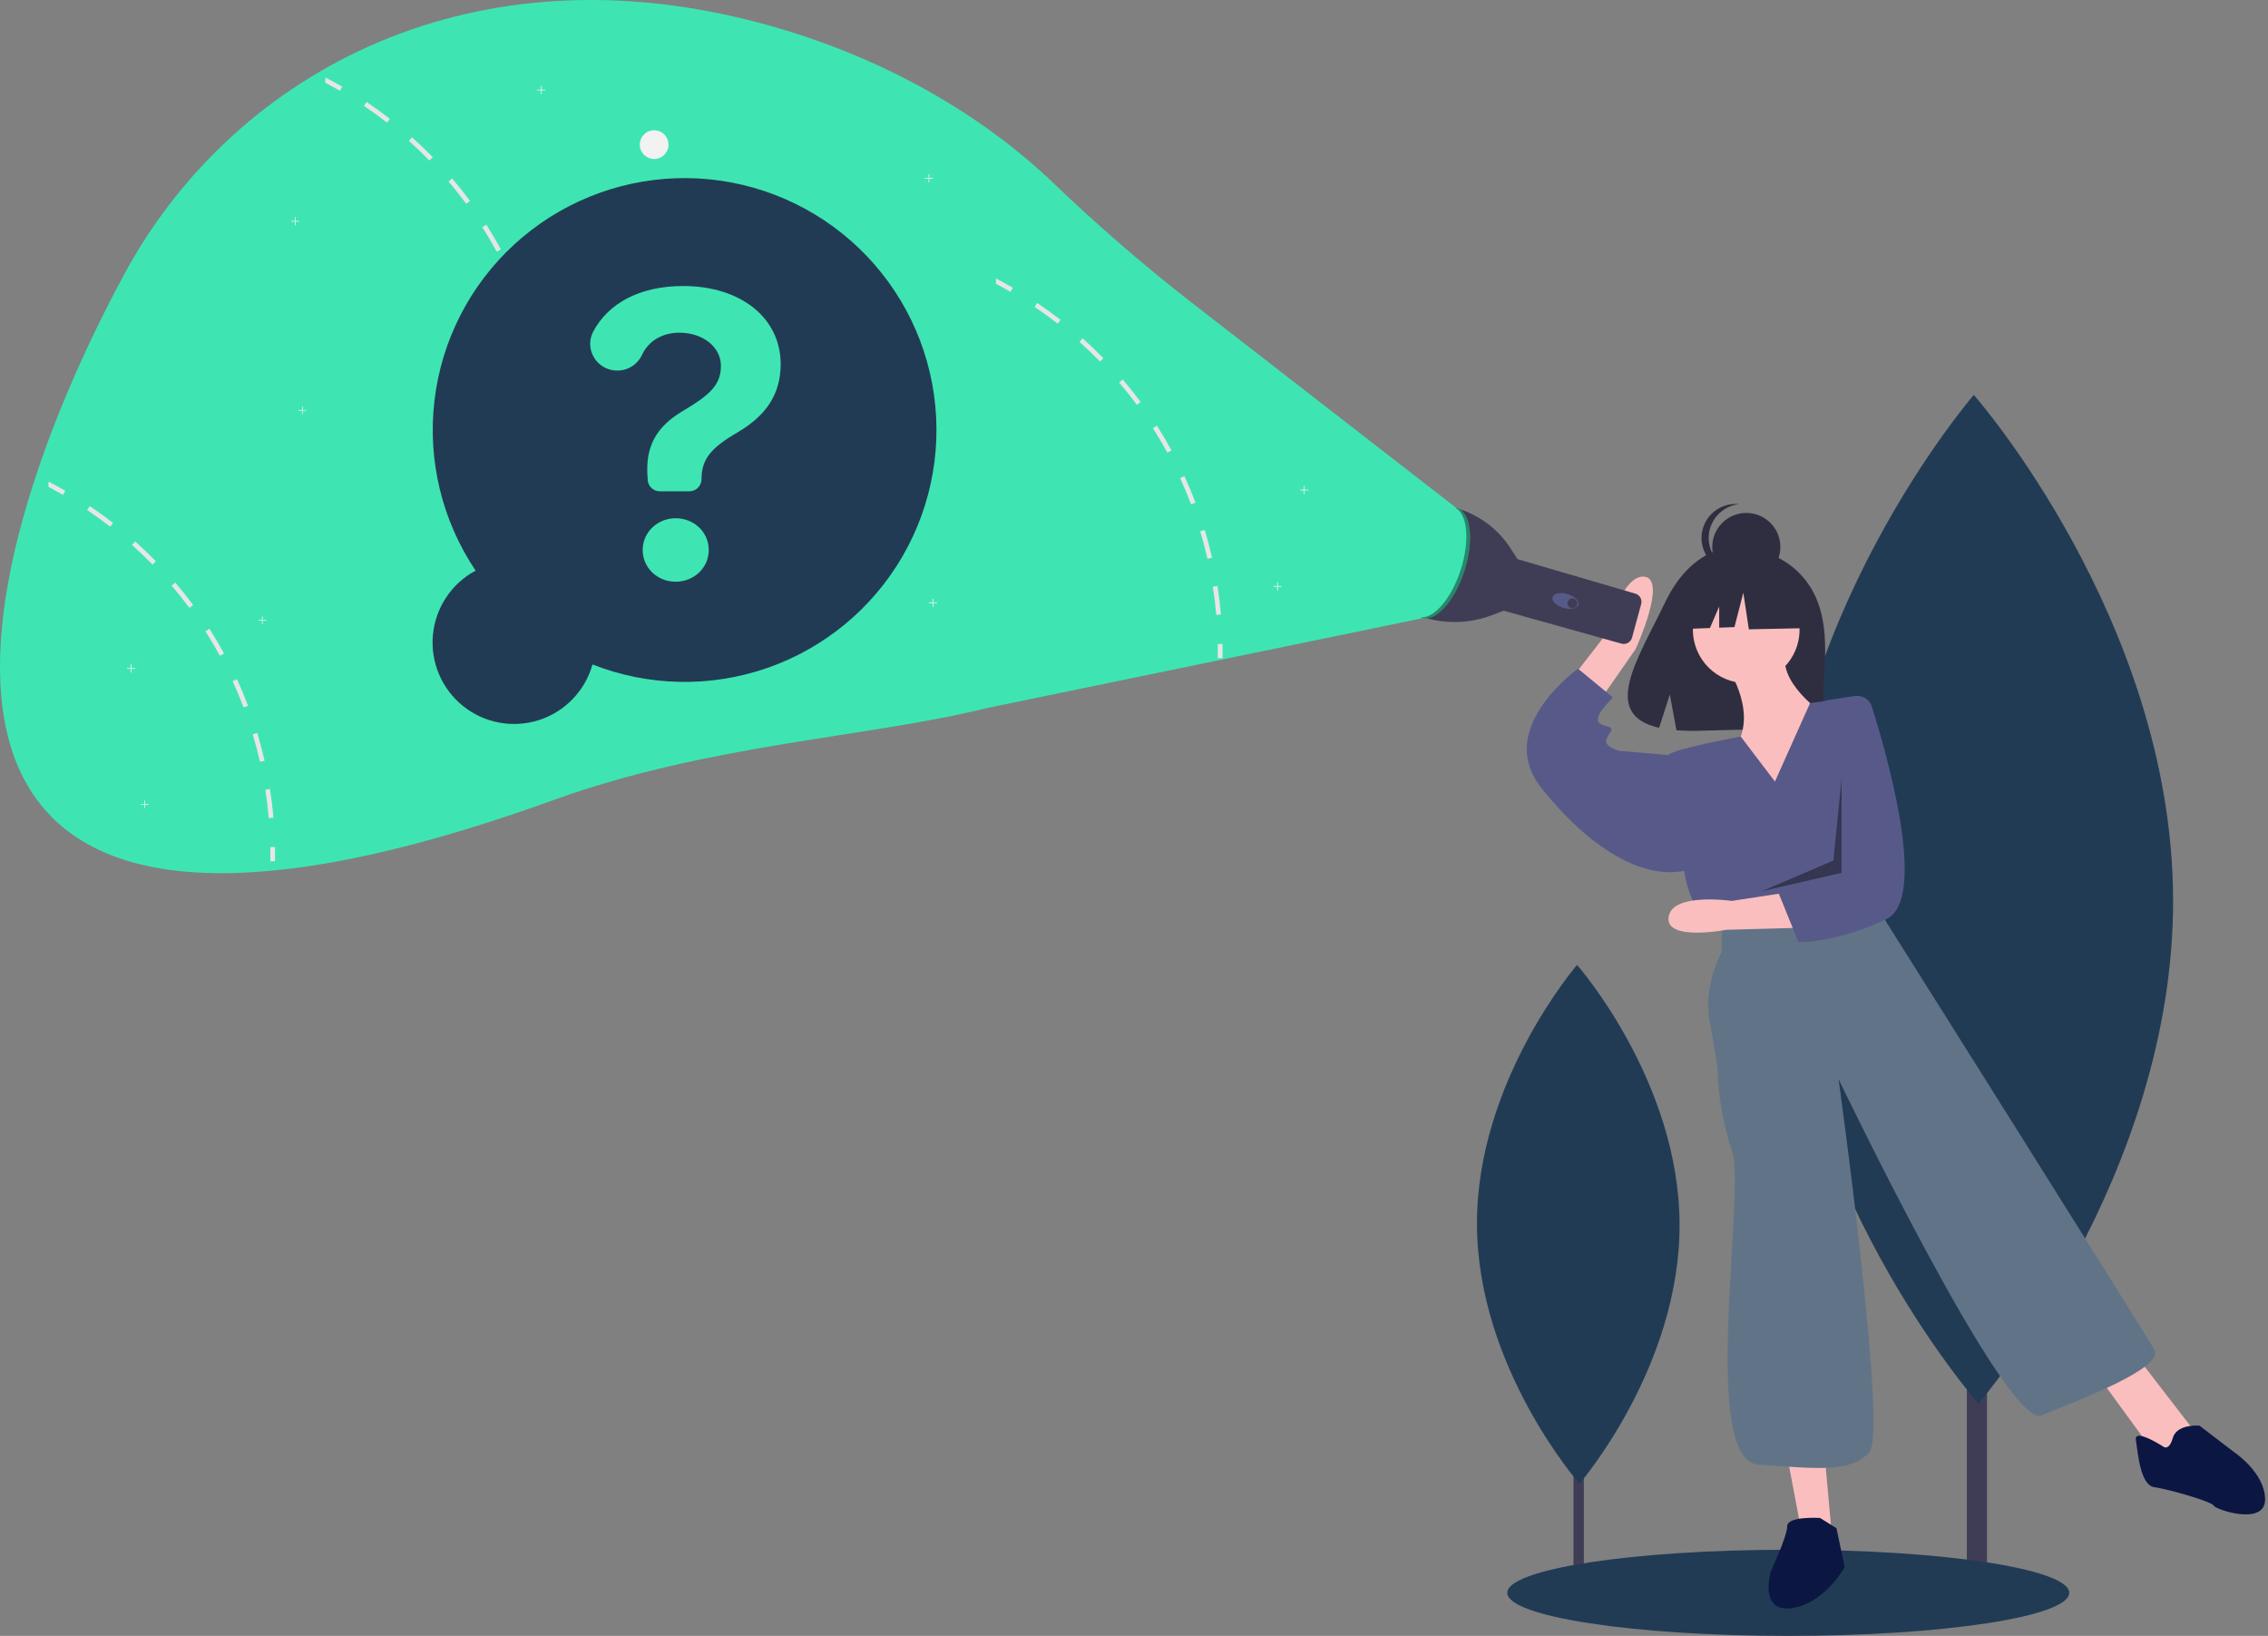 <svg width="208" height="150" viewBox="0 0 208 150" fill="none" xmlns="http://www.w3.org/2000/svg">
<rect x="0" y="0" width="208" height="150" fill="#808080" stroke="none"/>
<g clip-path="url(#clip0)">
<path d="M182.231 73.064H180.382V146.105H182.231V73.064Z" fill="#3F3D56"/>
<path d="M199.297 82.372C199.414 107.913 181.445 128.701 181.445 128.701C181.445 128.701 163.285 108.08 163.167 82.539C163.049 56.998 181.019 36.21 181.019 36.21C181.019 36.21 199.179 56.831 199.297 82.372Z" fill="#223B55"/>
<path d="M145.257 107.431H144.306V144.998H145.257V107.431Z" fill="#3F3D56"/>
<path d="M154.035 112.218C154.095 125.355 144.853 136.047 144.853 136.047C144.853 136.047 135.513 125.44 135.453 112.304C135.392 99.168 144.634 88.476 144.634 88.476C144.634 88.476 153.974 99.082 154.035 112.218Z" fill="#223B55"/>
<path d="M164.004 150C178.235 150 189.771 148.232 189.771 146.05C189.771 143.869 178.235 142.1 164.004 142.1C149.772 142.1 138.236 143.869 138.236 146.05C138.236 148.232 149.772 150 164.004 150Z" fill="#223B55"/>
<path d="M166.129 53.995C163.946 50.307 159.627 50.135 159.627 50.135C159.627 50.135 155.418 49.597 152.718 55.215C150.202 60.451 146.729 65.507 152.159 66.733L153.14 63.68L153.747 66.96C154.521 67.016 155.296 67.029 156.071 67C161.886 66.812 167.425 67.055 167.246 64.968C167.009 62.194 168.229 57.545 166.129 53.995Z" fill="#2F2E41"/>
<path d="M158.267 60.942C158.267 60.942 161.088 64.892 159.395 68.089C157.703 71.287 163.345 74.672 163.345 74.672L167.483 65.644C167.483 65.644 162.593 62.447 163.91 59.438L158.267 60.942Z" fill="#FBBEBE"/>
<path d="M160.148 62.635C162.849 62.635 165.038 60.446 165.038 57.745C165.038 55.044 162.849 52.855 160.148 52.855C157.447 52.855 155.258 55.044 155.258 57.745C155.258 60.446 157.447 62.635 160.148 62.635Z" fill="#FBBEBE"/>
<path d="M143.224 63.398L147.311 58.125C147.311 58.125 148.75 52.598 150.834 52.878C152.918 53.159 150.011 59.506 150.011 59.506L145.95 65.343L143.224 63.398Z" fill="#FBBEBE"/>
<path d="M163.91 133.543L165.226 140.502L168.047 141.254L167.295 132.978L163.91 133.543Z" fill="#FBBEBE"/>
<path d="M192.31 126.019L197.389 132.978L199.458 133.919L201.15 131.098L196.072 124.515L192.31 126.019Z" fill="#FBBEBE"/>
<path d="M162.781 71.663L159.644 67.533C159.644 67.533 153.565 68.654 153.001 69.218C152.436 69.782 154.505 80.127 154.505 80.127C154.505 80.127 154.881 82.948 156.574 84.453L158.267 85.581L172.185 82.76L172.709 76.567C172.899 74.311 172.616 72.041 171.879 69.901C171.141 67.761 169.964 65.798 168.423 64.14L166.002 64.471L162.781 71.663Z" fill="#575A89"/>
<path d="M153.753 69.594L152.812 69.218L148.487 68.842C148.487 68.842 146.982 68.466 147.358 67.713C147.734 66.961 148.11 66.773 147.358 66.585C146.606 66.397 146.418 66.209 146.606 65.644C146.794 65.08 147.922 63.952 147.922 63.952L144.725 61.318C144.725 61.318 144.552 61.441 144.272 61.667C142.685 62.953 137.661 67.59 141.339 72.227C145.665 77.682 150.744 80.879 154.881 79.751L153.753 69.594Z" fill="#575A89"/>
<path d="M157.891 84.641V87.274C157.891 87.274 156.198 90.471 156.762 93.481C157.327 96.49 157.515 97.995 157.515 97.995C157.576 100.554 158.02 103.09 158.831 105.518C160.148 109.28 155.822 133.919 161.276 134.295C166.731 134.671 169.74 135.047 171.433 133.166C173.126 131.286 168.612 98.935 168.612 98.935C168.612 98.935 184.034 131.098 187.232 129.781C190.429 128.464 198.517 125.455 197.577 123.762C196.636 122.069 172.937 84.453 172.937 84.453L172.185 82.76L157.891 84.641Z" fill="#617487"/>
<path d="M166.919 139.185C166.919 139.185 163.909 138.997 163.909 139.937C163.909 140.878 162.405 144.075 162.405 144.075C162.405 144.075 161.276 147.837 164.286 147.461C167.295 147.085 169.176 143.699 169.176 143.699L168.423 140.126L166.919 139.185Z" fill="#0B1642"/>
<path d="M198.329 132.602C198.329 132.602 195.696 130.909 195.884 132.038C196.072 133.166 196.26 136.176 197.577 136.364C198.893 136.552 202.843 137.68 203.031 138.057C203.219 138.433 207.733 139.937 207.733 137.492C207.733 135.047 204.912 133.166 204.912 133.166L201.714 130.721C201.714 130.721 199.645 130.533 199.269 131.85C198.893 133.166 198.329 132.602 198.329 132.602Z" fill="#0B1642"/>
<path d="M160.155 53.276C161.88 53.276 163.278 51.878 163.278 50.154C163.278 48.429 161.88 47.031 160.155 47.031C158.431 47.031 157.032 48.429 157.032 50.154C157.032 51.878 158.431 53.276 160.155 53.276Z" fill="#2F2E41"/>
<path d="M156.704 49.332C156.704 48.56 156.989 47.816 157.505 47.243C158.021 46.67 158.731 46.307 159.498 46.226C159.389 46.215 159.279 46.209 159.169 46.209C158.341 46.209 157.546 46.538 156.961 47.123C156.375 47.709 156.046 48.503 156.046 49.332C156.046 50.16 156.375 50.954 156.961 51.54C157.546 52.126 158.341 52.455 159.169 52.455C159.279 52.455 159.389 52.449 159.498 52.437C158.731 52.356 158.021 51.994 157.505 51.42C156.989 50.847 156.704 50.103 156.704 49.332Z" fill="#2F2E41"/>
<path d="M165.164 53.64L160.897 51.405L155.004 52.319L153.785 57.704L156.82 57.587L157.668 55.609V57.554L159.068 57.501L159.881 54.351L160.389 57.704L165.367 57.602L165.164 53.64Z" fill="#2F2E41"/>
<path d="M164.908 85.076L158.328 85.254C158.328 85.254 152.713 86.347 153.028 84.081C153.343 81.814 158.82 82.607 158.82 82.607L164.817 81.692L164.908 85.076Z" fill="#FBBEBE"/>
<path d="M170.115 63.821C170.445 63.771 170.783 63.84 171.067 64.017C171.351 64.194 171.563 64.466 171.664 64.785C172.952 68.845 176.921 82.43 172.977 84.294C168.333 86.489 164.944 86.393 164.944 86.393L163.13 81.926L164.781 80.376L166.544 69.039L167.389 64.234L170.115 63.821Z" fill="#575A89"/>
<path opacity="0.4" d="M168.894 71.381L168.142 78.904L161.559 81.725L168.894 80.033V71.381Z" fill="black"/>
<path d="M133.392 46.544C135.512 47.106 137.347 48.438 138.537 50.281L139.152 51.234L139.183 51.273L149.976 54.431C150.174 54.489 150.341 54.623 150.442 54.802C150.542 54.982 150.568 55.195 150.514 55.393L149.676 58.466C149.649 58.566 149.602 58.66 149.538 58.742C149.475 58.823 149.395 58.892 149.305 58.943C149.215 58.994 149.116 59.027 149.013 59.04C148.91 59.052 148.805 59.044 148.705 59.017L137.909 55.999L137.909 55.999L136.825 56.409C134.828 57.164 132.638 57.238 130.595 56.621L133.392 46.544Z" fill="#3F3D56"/>
<path d="M144.758 55.454C144.861 55.105 144.412 54.666 143.757 54.474C143.102 54.283 142.488 54.41 142.386 54.76C142.284 55.109 142.732 55.548 143.387 55.739C144.042 55.931 144.656 55.803 144.758 55.454Z" fill="#575A89"/>
<path d="M144.207 55.776C144.458 55.776 144.66 55.573 144.66 55.323C144.66 55.073 144.458 54.87 144.207 54.87C143.957 54.87 143.754 55.073 143.754 55.323C143.754 55.573 143.957 55.776 144.207 55.776Z" fill="#3F3D56"/>
<path d="M134.294 52.363C135.194 49.588 134.906 47.008 133.651 46.601C132.396 46.194 130.649 48.114 129.749 50.889C128.849 53.665 129.137 56.245 130.392 56.652C131.647 57.059 133.394 55.139 134.294 52.363Z" fill="#3EE5B2"/>
<path opacity="0.4" d="M133.959 52.265C134.826 49.591 134.59 47.098 133.449 46.556C133.518 46.564 133.585 46.579 133.651 46.601C134.906 47.008 135.194 49.588 134.294 52.363C133.394 55.139 131.647 57.059 130.392 56.652C130.346 56.637 130.302 56.619 130.259 56.599C131.493 56.756 133.106 54.895 133.959 52.265Z" fill="black"/>
<path d="M133.534 46.554L109.038 27.552C104.707 24.168 100.55 20.566 96.584 16.759C89.602 10.103 80.122 4.782 69.086 1.949C42.273 -4.935 21.031 7.27 11.369 25.192C-3.394 52.578 -14.709 97.017 50.753 73.362C65.07 68.189 79.561 67.639 90.549 64.914L130.336 56.71L133.534 46.554Z" fill="#3EE5B2"/>
<path d="M59.993 14.579C60.72 14.579 61.31 13.99 61.31 13.263C61.31 12.536 60.72 11.946 59.993 11.946C59.266 11.946 58.676 12.536 58.676 13.263C58.676 13.99 59.266 14.579 59.993 14.579Z" fill="#F2F2F2"/>
<path d="M85.569 16.306H85.226V15.963H85.159V16.306H84.816V16.373H85.159V16.716H85.226V16.373H85.569V16.306Z" fill="#F2F2F2"/>
<path d="M119.988 44.895H119.645V44.552H119.579V44.895H119.236V44.962H119.579V45.304H119.645V44.962H119.988V44.895Z" fill="#F2F2F2"/>
<path d="M117.543 53.735H117.2V53.392H117.133V53.735H116.791V53.802H117.133V54.144H117.2V53.802H117.543V53.735Z" fill="#F2F2F2"/>
<path d="M12.404 61.258H12.061V60.915H11.994V61.258H11.652V61.325H11.994V61.668H12.061V61.325H12.404V61.258Z" fill="#F2F2F2"/>
<path d="M27.451 20.256H27.108V19.913H27.041V20.256H26.698V20.323H27.041V20.665H27.108V20.323H27.451V20.256Z" fill="#F2F2F2"/>
<path d="M85.945 55.239H85.602V54.897H85.535V55.239H85.192V55.306H85.535V55.649H85.602V55.306H85.945V55.239Z" fill="#F2F2F2"/>
<path d="M50.021 8.218H49.678V7.876H49.611V8.218H49.269V8.285H49.611V8.628H49.678V8.285H50.021V8.218Z" fill="#F2F2F2"/>
<path d="M50.153 35.298L49.726 35.364C49.859 36.218 49.965 37.091 50.042 37.954L50.472 37.916C50.395 37.042 50.288 36.162 50.153 35.298Z" fill="#E6E6E6"/>
<path d="M48.984 30.156L48.571 30.282C48.821 31.11 49.045 31.958 49.235 32.802L49.658 32.706C49.464 31.853 49.236 30.995 48.984 30.156Z" fill="#E6E6E6"/>
<path d="M47.121 25.224L46.727 25.405C47.089 26.193 47.427 27.002 47.734 27.811L48.138 27.658C47.828 26.84 47.487 26.02 47.121 25.224Z" fill="#E6E6E6"/>
<path d="M44.6 20.601L44.235 20.833C44.7 21.562 45.146 22.319 45.559 23.077L45.939 22.87C45.522 22.102 45.07 21.339 44.6 20.601Z" fill="#E6E6E6"/>
<path d="M41.467 16.364L41.138 16.644C41.698 17.302 42.243 17.991 42.759 18.687L43.105 18.429C42.586 17.726 42.035 17.03 41.467 16.364Z" fill="#E6E6E6"/>
<path d="M37.784 12.591L37.496 12.913C38.143 13.49 38.777 14.098 39.381 14.716L39.691 14.414C39.08 13.787 38.439 13.174 37.784 12.591Z" fill="#E6E6E6"/>
<path d="M33.624 9.352L33.381 9.709C34.1 10.193 34.81 10.708 35.493 11.241L35.76 10.9C35.068 10.362 34.35 9.841 33.624 9.352Z" fill="#E6E6E6"/>
<path d="M29.837 7.103V7.592C30.287 7.827 30.733 8.073 31.169 8.325L31.386 7.951C30.878 7.657 30.362 7.375 29.837 7.103Z" fill="#E6E6E6"/>
<path d="M50.182 40.622L50.614 40.614C50.622 41.051 50.623 41.49 50.616 41.919L50.183 41.912C50.19 41.488 50.19 41.054 50.182 40.622Z" fill="#E6E6E6"/>
<path d="M24.761 72.351L24.334 72.417C24.468 73.271 24.573 74.143 24.65 75.007L25.081 74.969C25.004 74.094 24.897 73.214 24.761 72.351Z" fill="#E6E6E6"/>
<path d="M23.593 67.209L23.179 67.335C23.43 68.162 23.653 69.01 23.843 69.855L24.267 69.759C24.073 68.905 23.845 68.048 23.593 67.209Z" fill="#E6E6E6"/>
<path d="M21.729 62.277L21.336 62.458C21.697 63.246 22.036 64.055 22.342 64.863L22.747 64.711C22.436 63.893 22.096 63.073 21.729 62.277Z" fill="#E6E6E6"/>
<path d="M19.209 57.654L18.844 57.885C19.309 58.615 19.754 59.371 20.168 60.129L20.548 59.922C20.131 59.155 19.679 58.391 19.209 57.654Z" fill="#E6E6E6"/>
<path d="M16.076 53.416L15.746 53.697C16.307 54.355 16.852 55.043 17.368 55.739L17.714 55.482C17.195 54.778 16.643 54.082 16.076 53.416Z" fill="#E6E6E6"/>
<path d="M12.393 49.644L12.105 49.965C12.752 50.543 13.386 51.15 13.99 51.769L14.3 51.466C13.689 50.84 13.047 50.227 12.393 49.644Z" fill="#E6E6E6"/>
<path d="M8.232 46.405L7.99 46.762C8.708 47.245 9.419 47.761 10.102 48.293L10.369 47.953C9.677 47.415 8.958 46.894 8.232 46.405Z" fill="#E6E6E6"/>
<path d="M4.446 44.155V44.644C4.896 44.879 5.341 45.126 5.778 45.378L5.994 45.004C5.486 44.71 4.97 44.427 4.446 44.155Z" fill="#E6E6E6"/>
<path d="M24.79 77.675L25.223 77.667C25.231 78.103 25.231 78.542 25.224 78.972L24.792 78.965C24.799 78.54 24.798 78.106 24.79 77.675Z" fill="#E6E6E6"/>
<path d="M111.656 53.731L111.229 53.796C111.363 54.65 111.468 55.523 111.545 56.386L111.976 56.349C111.899 55.474 111.791 54.594 111.656 53.731Z" fill="#E6E6E6"/>
<path d="M110.488 48.588L110.074 48.714C110.324 49.542 110.548 50.39 110.738 51.235L111.161 51.139C110.968 50.285 110.74 49.427 110.488 48.588Z" fill="#E6E6E6"/>
<path d="M108.624 43.657L108.231 43.837C108.592 44.625 108.931 45.434 109.237 46.243L109.642 46.091C109.331 45.272 108.991 44.452 108.624 43.657Z" fill="#E6E6E6"/>
<path d="M106.104 39.034L105.739 39.265C106.203 39.995 106.649 40.751 107.063 41.509L107.443 41.302C107.025 40.535 106.574 39.771 106.104 39.034Z" fill="#E6E6E6"/>
<path d="M102.97 34.796L102.641 35.076C103.202 35.735 103.747 36.423 104.262 37.119L104.608 36.861C104.089 36.158 103.538 35.462 102.97 34.796Z" fill="#E6E6E6"/>
<path d="M99.288 31.023L99 31.345C99.647 31.922 100.281 32.53 100.884 33.148L101.195 32.846C100.584 32.219 99.942 31.606 99.288 31.023Z" fill="#E6E6E6"/>
<path d="M95.127 27.784L94.885 28.142C95.603 28.625 96.314 29.14 96.997 29.673L97.264 29.332C96.572 28.794 95.853 28.273 95.127 27.784Z" fill="#E6E6E6"/>
<path d="M91.341 25.535V26.024C91.791 26.259 92.236 26.505 92.673 26.757L92.889 26.383C92.381 26.09 91.865 25.807 91.341 25.535Z" fill="#E6E6E6"/>
<path d="M111.685 59.054L112.118 59.047C112.125 59.483 112.126 59.922 112.119 60.351L111.687 60.344C111.694 59.92 111.693 59.486 111.685 59.054Z" fill="#E6E6E6"/>
<path d="M28.08 37.597H27.761V37.278H27.699V37.597H27.38V37.659H27.699V37.978H27.761V37.659H28.08V37.597Z" fill="#F2F2F2"/>
<path d="M24.405 56.849H24.086V56.53H24.024V56.849H23.705V56.911H24.024V57.23H24.086V56.911H24.405V56.849Z" fill="#F2F2F2"/>
<path d="M13.62 73.721H13.302V73.403H13.239V73.721H12.92V73.784H13.239V74.103H13.302V73.784H13.62V73.721Z" fill="#F2F2F2"/>
<path d="M43.62 52.322C40.537 47.739 39.198 42.202 39.847 36.716C40.495 31.231 43.088 26.159 47.155 22.421C51.222 18.683 56.495 16.527 62.015 16.343C67.536 16.158 72.94 17.959 77.248 21.417C81.555 24.875 84.48 29.763 85.493 35.193C86.506 40.623 85.539 46.237 82.768 51.015C79.997 55.794 75.606 59.421 70.39 61.24C65.174 63.058 59.479 62.947 54.338 60.927C54.004 62.117 53.381 63.205 52.524 64.095C51.667 64.985 50.603 65.648 49.426 66.026C48.25 66.403 46.998 66.483 45.783 66.258C44.568 66.034 43.428 65.511 42.465 64.737C41.502 63.964 40.745 62.964 40.263 61.826C39.781 60.688 39.589 59.449 39.703 58.219C39.818 56.989 40.235 55.806 40.919 54.777C41.603 53.748 42.531 52.904 43.62 52.322Z" fill="#223B55"/>
<path d="M62.656 26.226C67.951 26.226 71.595 29.163 71.595 33.385C71.595 36.181 70.239 38.116 67.627 39.655C65.17 41.081 64.337 42.126 64.337 43.934C64.337 44.08 64.308 44.225 64.252 44.36C64.196 44.496 64.113 44.619 64.01 44.722C63.906 44.826 63.783 44.908 63.648 44.964C63.513 45.02 63.367 45.049 63.221 45.049H60.514C60.225 45.049 59.947 44.937 59.739 44.736C59.531 44.535 59.409 44.261 59.399 43.972L59.394 43.835C59.154 40.926 60.171 39.118 62.727 37.621C65.113 36.195 66.116 35.291 66.116 33.541C66.116 31.79 64.421 30.505 62.317 30.505C60.718 30.505 59.453 31.283 58.872 32.554C58.668 32.984 58.345 33.347 57.941 33.599C57.538 33.852 57.07 33.983 56.594 33.978C54.76 33.978 53.548 32.028 54.406 30.406C55.763 27.842 58.626 26.226 62.656 26.226ZM58.942 50.429C58.942 48.805 60.298 47.52 61.964 47.52C63.645 47.52 65 48.791 65 50.429C65 52.067 63.645 53.338 61.964 53.338C60.284 53.338 58.942 52.067 58.942 50.429Z" fill="#3EE5B2"/>
</g>
<defs>
<clipPath id="clip0">
<rect width="207.733" height="150" fill="white"/>
</clipPath>
</defs>
</svg>
